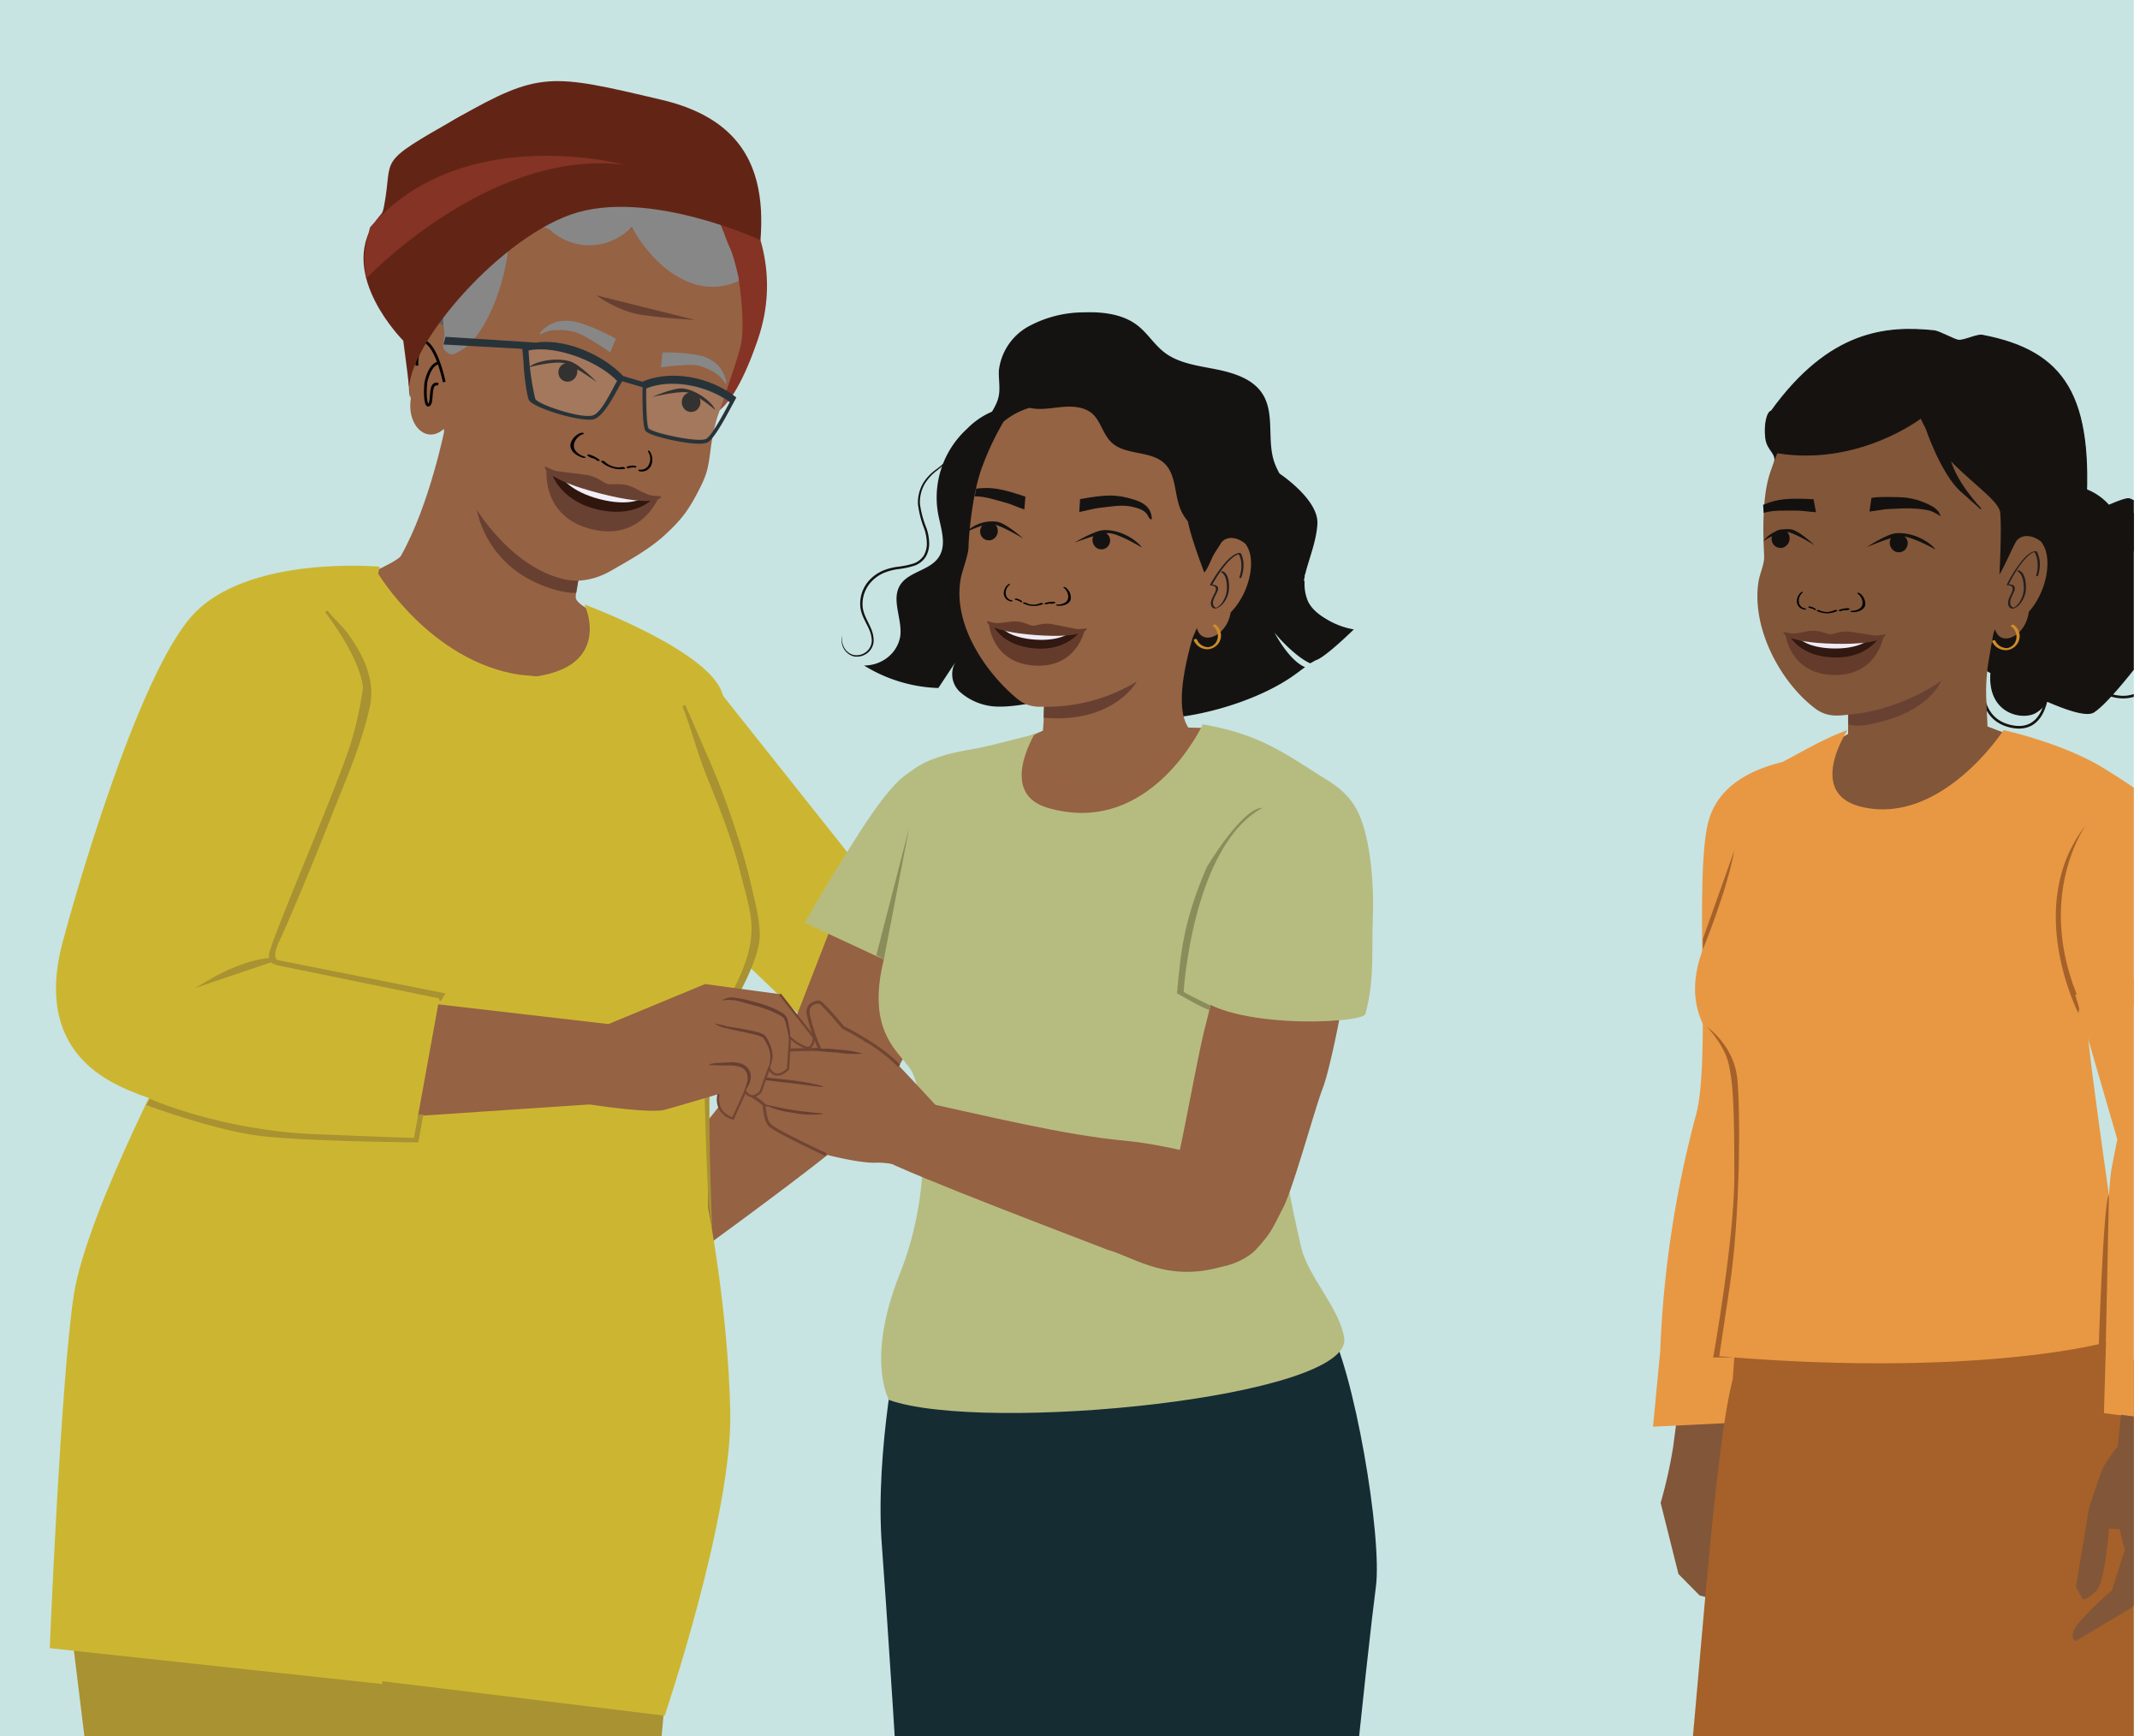 <svg xmlns="http://www.w3.org/2000/svg" xmlns:xlink="http://www.w3.org/1999/xlink" viewBox="0 0 1221.96 991.43"><defs><style>.cls-1,.cls-19,.cls-28,.cls-40,.cls-41{fill:none;}.cls-2{clip-path:url(#clip-path);}.cls-3{fill:#c7e4e3;}.cls-4{fill:#ccb631;}.cls-5{fill:#956243;}.cls-6{fill:#162c33;}.cls-7{fill:#b6bc80;}.cls-8{fill:#8a8c5a;}.cls-9{fill:#684032;}.cls-10{fill:#5e5f5f;}.cls-11{fill:#853324;}.cls-12{fill:#ec9a6f;}.cls-13,.cls-15{fill:#a99231;}.cls-14{fill:#465b65;}.cls-15{stroke:#a99231;stroke-width:1.67px;}.cls-15,.cls-19,.cls-28,.cls-29,.cls-40,.cls-41{stroke-miterlimit:10;}.cls-16{fill:#010101;}.cls-17{fill:#13110f;}.cls-18{fill:#878787;}.cls-19{stroke:#010101;stroke-width:1.57px;}.cls-20{fill:#273339;}.cls-21{fill:#fff;opacity:0.14;}.cls-22{fill:#622515;}.cls-23{fill:#684133;}.cls-24{fill:#31160e;}.cls-25{fill:#f1eef7;}.cls-26{fill:#825639;}.cls-27{fill:#e89843;}.cls-28,.cls-29{stroke:#161311;}.cls-28{stroke-width:1.5px;}.cls-29{fill:#151210;stroke-width:0.62px;}.cls-30{fill:#a56129;}.cls-31{fill:#231f20;}.cls-32{fill:#ce8d2a;}.cls-33{fill:#653c2b;}.cls-34{fill:#311811;}.cls-35{fill:#f0ecf6;}.cls-36{fill:#151312;}.cls-37{fill:#946343;}.cls-38{fill:#221f20;}.cls-39{fill:#cc8d2a;}.cls-40,.cls-41{stroke:#714533;}.cls-40{stroke-width:1.7px;}.cls-41{stroke-width:1.27px;}</style><clipPath id="clip-path"><rect class="cls-1" width="1218.42" height="991.43"/></clipPath></defs><g id="Layer_5" data-name="Layer 5"><g class="cls-2"><rect class="cls-3" x="-351.5" y="-33.74" width="2046.39" height="1406.09"/><path class="cls-4" d="M405.22,387.67,514.43,525.12c16.77,17.86,42.59,52.7,24.25,69h0c-16.6,14.73-49.47,15.94-65.91,1L330.6,458.61Z"/><path class="cls-5" d="M646.32,1052.38l-14.5,160.69s13.55,42.69,11.73,105.23c-2.15,74.43,2.24,125,2.24,125l-43.58,12.3s-15.5-72.71-39.29-149.19-31.44-167.85-27-215.23,8.63-88.61,8.63-88.61L674.14,907Z"/><path class="cls-5" d="M748,1056.41l-14.5,160.69s12.35,43,10.54,105.51c-2.16,74.43-1.78,116.47-1.78,116.47l-41.75,7.48s-12.12-59.67-35.91-136.16-31.44-167.84-27-215.22,8.64-88.61,8.64-88.61l116.93-94.78Z"/><path class="cls-6" d="M514,760.67s-14.65,67.25-10.43,122,28.59,425.81,20.75,442.67l-8.07,23.73s35.28,6.31,54.66,6.31,37-11.72,37-11.72,18.69-7.32,27.64,0,10.92,17.58,37,11.72,34.46-19,55.92-16.11,57.16,17.85,57.16,17.85-24.81-105.72-25.61-161.37,21.78-261.19,25.61-289.52-12.46-124.85-27.75-150.56h0l-243.91,5"/><path class="cls-5" d="M545.21,550.32l-34.06-19.66-30-18.3-32.39,83.39-11.58,9.41a182,182,0,0,0-27.36,27.57l-71.12,88.89,18,23.49s119.75-85.36,135.75-102.69C501,633.23,525.9,585.35,545.21,550.32Z"/><path class="cls-5" d="M615.72,393.5l-.41,20.41-8.62.62s-11.1,2-18.77,6.3-30.75,56-9.21,68.33S707.57,427,707.57,427l-19.69-11.35-11.9-.27-15.89-18.83Z"/><path class="cls-7" d="M504.66,547.9c-10.19,41.46,8.64,52.36,15.54,63.09s14,65.48-6.32,116.15c-19.7,49.21-6.24,72.25-6.24,72.25,54.81,19.35,264.6-1.41,259.92-35.29-2.27-16.47-20.61-35.17-24.48-51.55-13.62-57.79-12.51-79.24-12.83-88.13s-.41-52.12-.41-52.12l.63-.65,30.14-7.84c.85-37.83,29.85-97.86-4.14-119.22-22.73-14.29-36.8-25.32-69.67-31,0,0-29.77,64.9-88.57,47.68-27.92-8.17-8.18-40.92-6.82-43.3-1.4,1.84-4.61,2.28-6.61,2.81-6.71,1.77-13.19,3.32-20,5-9.88,2.44-18.35,3-28,6.23-8.82,2.93-11.51,4.62-19.18,10.07-11.69,8.3-26.48,32.66-34,44.55s-17.22,27.86-24,40.33"/><path class="cls-5" d="M376.05,555.91c-13.31-19.07-43.64-55.81-43.64-55.81l27.11-24.28L417,535C407.54,547,386.12,544.38,376.05,555.91Z"/><polygon class="cls-8" points="504.66 547.9 519.14 472.65 500.39 545.41 504.66 547.9"/><path class="cls-8" d="M724.81,445.86S687,482,718.48,573.19l-4.66,1.86S679.11,487.14,724.81,445.86Z"/><polygon class="cls-8" points="712.54 575.42 732.99 572.54 732.4 570.73 712.02 573.24 712.54 575.42"/><path class="cls-5" d="M298.83,494.52a3.68,3.68,0,0,1-1.56-.94c-1.59-1.6-5.36-5.64-5.13-7.51a6.91,6.91,0,0,1,.75-2.17,3.51,3.51,0,0,0-.61-4l-1.3-1.4a3.45,3.45,0,0,1-.94-2,15,15,0,0,1,.16-4.54c.6-2.52,5.09-3.67,5.09-3.67l-1.1-1.25a6.69,6.69,0,0,1-1.3-6.53l.39-1.05a10.94,10.94,0,0,1,2.06-2.62,3.63,3.63,0,0,0,.55-4.64c-.81-1.24-1.48-2.67-1.23-3.74a11,11,0,0,1,9.15-7.38,3.75,3.75,0,0,1,.82,0,167.77,167.77,0,0,1,21.94,3.48c.5.12,9,0,9.47-.07,2.69,3.1-1.89,5.43,2.06,7,3.64,1.4,7.46,2.27,11.17,3.46a3.6,3.6,0,0,1,2.38,2.63v0a3.85,3.85,0,0,0,.39,1L364,479.25a3.64,3.64,0,0,1-.14,3.91c-8,11.41-10.22,23.41-24.64,24.07a3.74,3.74,0,0,1-1.51-.27"/><path class="cls-5" d="M329.12,448.42c.67-.53,5.14-3.34,5.46-4.2a4.79,4.79,0,0,0,.21-.74,71,71,0,0,1,6.89-20.17c3.94-6.66,8.66-6.93,11.49-6.34a2.2,2.2,0,0,1,1.7,2.63,1.58,1.58,0,0,1-.11.37,118.79,118.79,0,0,0-5,14.07c-.5,2.46.62,15.38,1.37,23.3C344.57,454.34,333.42,454.17,329.12,448.42Z"/><path class="cls-9" d="M323.05,481.05a41.24,41.24,0,0,1,6.38-3.76,37.45,37.45,0,0,1,7.24-1.74A16.36,16.36,0,0,0,323.05,481.05Z"/><path class="cls-9" d="M352.23,494.11a31.85,31.85,0,0,1-4.49,7.61,30.84,30.84,0,0,1-7.58,5C347.2,505.57,351.68,500.91,352.23,494.11Z"/><path class="cls-5" d="M314.85,446.32l-24.73,38.56-.43,3.34s3.73,4,5.9,3.58,15.59-1.75,15.59-1.75l19.34-34.75s.1-1.05-3.88-3.69S314.85,446.32,314.85,446.32Z"/><path class="cls-9" d="M298.56,454.6a2.49,2.49,0,0,0,.63.32l1.87.76,6.82,2.7,10.2,3.92a54.58,54.58,0,0,0,6.1,2.17,7.51,7.51,0,0,0,6.86-1.06,5.41,5.41,0,0,0,1.74-3.23,7.73,7.73,0,0,0-.42-3.5,10,10,0,0,0-4.29-4.91,36.83,36.83,0,0,0-5.28-2.58l-4.64-2-6.77-2.87-1.87-.77c-.41-.14-.64-.24-.66-.2l.6.35,1.82.85,6.67,3.07,4.61,2a39.31,39.31,0,0,1,5.15,2.58,9.42,9.42,0,0,1,4,4.62,5.48,5.48,0,0,1-1.12,6,5.6,5.6,0,0,1-3,1.21,9.25,9.25,0,0,1-3.27-.28c-2.1-.56-4.11-1.45-6-2.12L308.09,458l-6.9-2.51-1.9-.65Z"/><path class="cls-9" d="M296.46,468a4.92,4.92,0,0,0,1.43.62l4,1.45c3.41,1.14,8.17,2.6,13.48,3.93a35.76,35.76,0,0,0,3.95.89,7.72,7.72,0,0,0,3.81-.38,5.9,5.9,0,0,0,3.58-5.17,5.55,5.55,0,0,0-1.5-4,6,6,0,0,0-.89-.78c-.24-.13-.36-.2-.38-.16a13.88,13.88,0,0,1,1.08,1.09,5.88,5.88,0,0,1,1.13,3.86,5.43,5.43,0,0,1-3.34,4.6,7.1,7.1,0,0,1-3.54.3c-1.25-.17-2.53-.53-3.87-.85-5.29-1.37-10.05-2.72-13.47-3.77l-4.08-1.22A7.56,7.56,0,0,0,296.46,468Z"/><path class="cls-9" d="M296.57,480.36a7.65,7.65,0,0,0,1.41.35l3.87.72,12.81,2.08a27.6,27.6,0,0,0,3.73.49,6.68,6.68,0,0,0,3.48-.72,4,4,0,0,0,2-2.6,4.35,4.35,0,0,0-.42-2.79,5.93,5.93,0,0,0-2.92-2.67,4.41,4.41,0,0,0-1.41-.46s.47.23,1.27.67A6,6,0,0,1,323,478a3.89,3.89,0,0,1,.28,2.47,3.2,3.2,0,0,1-1.78,2.16,6.19,6.19,0,0,1-3.17.63,31.76,31.76,0,0,1-3.5-.52c-5-.78-9.55-1.47-12.83-1.91l-3.9-.51A5.9,5.9,0,0,0,296.57,480.36Z"/><path class="cls-9" d="M297.89,491.5a23.33,23.33,0,0,0,4.26-.1c2.63-.17,6.27-.46,10.26-.79l2.91-.25a12.58,12.58,0,0,0,2.79-.44,3.88,3.88,0,0,0,2.09-1.56,2.55,2.55,0,0,0,.31-2.26,3.71,3.71,0,0,0-2.29-2.22,1.71,1.71,0,0,0-1.15-.13,6.85,6.85,0,0,1,1.05.36,3.79,3.79,0,0,1,2,2.11,2,2,0,0,1-.34,1.84,3.48,3.48,0,0,1-1.84,1.28,11.75,11.75,0,0,1-2.64.37l-2.91.25c-4,.33-7.61.68-10.25,1A27,27,0,0,0,297.89,491.5Z"/><path class="cls-5" d="M298.24,494.34s3.06,1.93,11,6.12,29.45,6,29.45,6l-36-12.1Z"/><path class="cls-5" d="M371.1,664.78a42,42,0,0,0-.68,13.75Z"/><path class="cls-10" d="M240.35,111.08c7.31-7.65,17.57-12,27.16-7.8,2.44-19.57,23-28.28,42.62-26,10,1.65,19.63,7.69,29.57,5.77,6.21-1.19,11.35-5.15,17-8.27,23.43-12.54,53.9,10.53,69,32.43s7.46,42.72-5.33,66c-5.94,10.83-6.17,17.16-9.28,29.21-2.92,11.36-13.07,31.78-14.89,43.23s14.32,26.08,2.61,25.28L275,237.54c-19.26.93-30.38-6.5-37.53-24.41C232.88,201,235,200.8,236.1,187.9c1-16.92-14.15-32-10.68-48.57C227.27,128.85,233.5,119.21,240.35,111.08Z"/><path class="cls-11" d="M224.81,108.07s46.75-15.16,102-.64,77.61,53,83.78,79.13-8.12,50.55-8.12,50.55S416,243,432.76,193.81c24.49-71.68-44.26-127.24-62.47-129.68S262,29.2,224.81,108.07Z"/><path class="cls-5" d="M254.13,244s-8.64,44.11-25.18,73.34c-2.3,4.08-32.32,16.46-32.32,16.46l38.5,19.66c22,8.67,73.07,15.29,96.26,10.69l20.14-8.87s-22.45-8.59-22.78-14.1,9.86-45.31,9.86-45.31"/><g id="freepik--character-2--inject-1332"><path class="cls-12" d="M274.74,420.93a66,66,0,0,1-3.43-8,28.64,28.64,0,0,1-1.16-9.25,27.72,27.72,0,0,1,2.7-11,28.86,28.86,0,0,1,4.74-7l.31-.29-.18-.48c-1.7-5.65-3-11-4-14.55a22,22,0,0,0-2-5.67,3.46,3.46,0,0,0,.22,1.57l1,4.21c.84,3.7,1.79,8.75,3.57,14.93l.17-.76a28.77,28.77,0,0,0-7.84,19.07,28.39,28.39,0,0,0,1.57,9.58,26,26,0,0,0,2.74,5.84A8.22,8.22,0,0,0,274.74,420.93Z"/><path class="cls-12" d="M225,402a44,44,0,0,0-4.24-5.2,24.2,24.2,0,0,1-6.46-14c-.11-3,.53-6,.35-8.88a9.38,9.38,0,0,0-2.91-6.91,5.81,5.81,0,0,0-4.86-1.37c-1.23.29-1.67.88-1.64.93a6.91,6.91,0,0,1,1.72-.39,5.67,5.67,0,0,1,4.14,1.57A8.88,8.88,0,0,1,213.3,374c.11,2.63-.57,5.6-.47,8.86a19.09,19.09,0,0,0,2.7,8.59,34.1,34.1,0,0,0,4.5,5.85A26.72,26.72,0,0,0,225,402Z"/><path class="cls-12" d="M242,392.15a69.48,69.48,0,0,0-6.32-6.29,42.13,42.13,0,0,1-11.55-17.46,23.13,23.13,0,0,1-.94-5.84,38.86,38.86,0,0,1,.4-5.6,12.06,12.06,0,0,0-1.92-9.61,5.36,5.36,0,0,0-3.59-1.9,5.21,5.21,0,0,0-2.91.49c-1.5.84-1.66,1.93-1.61,1.9a3.75,3.75,0,0,1,1.82-1.37,4.76,4.76,0,0,1,5.4,1.48,11.42,11.42,0,0,1,1.41,8.83,39.88,39.88,0,0,0-.48,5.78,23.22,23.22,0,0,0,1,6.25,39.62,39.62,0,0,0,12.17,17.75c2.08,1.85,3.81,3.26,5,4.21A7.49,7.49,0,0,0,242,392.15Z"/><path class="cls-12" d="M222.34,333.4a17.63,17.63,0,0,1,4,6.63,37.92,37.92,0,0,1,1.48,8.32,46.34,46.34,0,0,0,1.93,10.7,38.69,38.69,0,0,0,10.7,16.43,33.5,33.5,0,0,0,4.79,3.6,6.89,6.89,0,0,0,2,.95c0-.23-2.57-1.8-6.05-5.31a41.11,41.11,0,0,1-10-16.17,48.69,48.69,0,0,1-1.77-10.31,35,35,0,0,0-1.84-8.71A10.2,10.2,0,0,0,222.34,333.4Z"/></g><g id="freepik--character-1--inject-1332"><path class="cls-13" d="M339.38,1408.86,384.25,921,366.42,774.89H69.58L38.88,915.45l61.32,499.78s95.22,6.23,130.48,6.23S339.38,1408.86,339.38,1408.86Z"/><path class="cls-5" d="M333.57,346.53,221.41,328.6l-18.07,39.79s25.29,31.15,28.12,32.84,70.32,26.42,70.32,26.42S384.32,408.9,383.22,409,333.57,346.53,333.57,346.53Z"/><path class="cls-14" d="M219.49,374.56S256.28,408,290,407.87a128.65,128.65,0,0,0,61.11-17.66L379.73,532.1,290,784.81l-104-8.62,19.67-253.66Z"/><path class="cls-4" d="M417,806.21c-1.29-59.05-12.66-116.57-12.66-116.57l-.77-94.29,21.26-40.09c8.09-25.74,10.51-44.91,5-56.26L380.42,372.47,333.86,345.2c1.78,4.18,13.47,34.82-27.45,41,0,0-9.79-.93-9.82-.93-51-7.83-81-58.25-81-58.25l-12.91,3.92L104.92,587.44s-55.35,103.64-62.78,152S28.4,941.1,28.4,941.1l189.67,20.46.3-1.59,161.16,19.68S418.27,865.27,417,806.21Z"/></g><path class="cls-4" d="M333.86,345.2s71.54,26.45,78.66,51c10.82,37.3,24.88,89.15,24.88,89.15l-44.93,22.91Z"/><path class="cls-15" d="M433,533.77c-.11-9-2.53-18-4.52-26.69q-3.31-14.49-7.87-28.65a434.87,434.87,0,0,0-18.23-48.3c-3.93-9.05-7.85-18.22-11.89-27.23,6.38,17,7.87,25.33,14.68,42.18,7,17.26,13.6,34.07,18.17,52.14,5.39,21.29,9.29,30.76,4.35,48.41s-19.06,38.28-19.06,38.28l1.74,1.49S433.17,551.31,433,533.77Z"/><path class="cls-9" d="M330.46,330.06s-9.14-3-15.32-5.81-17.3-4.13-43.09-34.57c0,0,3.83,33.11,40.8,45.78,0,0,9.51,3.58,16.21,3Z"/><path class="cls-5" d="M393.68,142.12l.36.39a4.41,4.41,0,0,1-.27-.74ZM409,149.25c.18.27.39.55.61.83l.07-.29S409,148.9,409,149.25ZM268.62,285.43c11.35,19,30.88,40.83,54.84,45.57,8.59,1.7,17.86-.77,25-4.87,10.91-6.24,22.34-12.51,31.3-20.77,8.6-7.93,12.79-13.13,18.22-23.44,5.62-10.67,6.3-13.67,7.78-25.32a114.63,114.63,0,0,1,3.65-17.75c1.77-5.52,9.59-27.07,13.18-39.95s-.83-39.9-.83-39.9c.11-3.7-5.18-3-6.4-6.3l-1.53-.38a1.56,1.56,0,0,1,.42,1.6,12.43,12.43,0,0,1-4.73-3.84v.06c-2.56.48-4.59-1.14-6.07-3.36-.09.35.12,1.14.51,1.24a7.92,7.92,0,0,1-5.6-3.62c-.09.35.12,1.15,0,1.5a14.41,14.41,0,0,1-4.39-3.39c.24.55,9.19,1.34,9.13,1.58-2.37-.21.06,1.2-1.42-1l-1.57-1.77c-2-.12-2.21,1.05-3.4-.73.3.44-.09-4.13-.18-3.78-2.29-.56-1.63-.56-3.28-2.09-.09.35-6.82.74-6.9,1.09-1.91-.47-1.84,1.41-3-.38.3.45,1.75-1.13,2-.68-2.38-.21-3.6,1-5.08-1.18.3.44-6.61-5.72-6.61-5.72-2.38-.22-2.17.6-3.73-1.27.59.89-10.43-3.27-10.22-2.48-1.91-.47,1.92,7.91.65,6.48-.08.35-4.13-2.14-4.13-2.14-2-.12.43,2.34-.75.56-.09.35,0,1.5.42,1.59-2.56.49-5.06-.87-7-2.84.59.89.8,1.68,1.09,2.13-1.91-.47-3.52-.5-5.09-2.38-.09.35.42,1.6.8,1.69a7.8,7.8,0,0,1-5.94-2.21c-.09.35.5,1.24.79,1.68a5.53,5.53,0,0,1-4.4-1.83l.79,1.69c-1.52-.38-2.84,0-5-1.23-.08.35.6.89.51,1.24a14.58,14.58,0,0,1-3.74-1.3c-.08.35.89,1.34.51,1.24-1.53-.37-2.85,0-4.59-1.13.3.44.51,1.24.8,1.69-1.53-.38-3.14-.41-4.5-1.49a2.64,2.64,0,0,0,.42,1.6c-1.53-.38-2.85,0-4.59-1.14-.08.35.51,1.24.8,1.69-1.53-.38-3.14-.41-4.59-1.14-.08.35.6.89.89,1.34-1.53-.38-3.14-.41-4.88-1.58-.18.7.12,1.15,0,1.5-1.14-.29-1.82-.83-3-1.11l-2.08.23C297,134.59,278.3,124,278.3,124c-14.19,6.55-10.29,58.94-11.56,65.7s-5.51,7.68-5.51,7.68c-1.3-2.93-5.43,3.76-5.88.67-.54-2.74,1-5.71.46-8.45-2.05-6.46-10.13-6.6-15.2-4.13l-1,1c-7.81,6.49-7.49,32.72-5,41.11-2.39,15.23,8.82,26.28,18.84,17.32l.65,6.32"/><path class="cls-16" d="M355.12,266.66c-3.18.77-7.39-.63-9.8-3.08-.53-.55-2.72-.69-2,.07,3.18,3.24,9.3,5,13.4,4,.41-.1.41-.39,0-.65a2.51,2.51,0,0,0-1.62-.32"/><path class="cls-16" d="M342.32,262.55a18.2,18.2,0,0,0-5.76-3,1.43,1.43,0,0,0-1,.06c-.21.11-.3.32-.1.51a6.92,6.92,0,0,0,3.17,1.6,1.32,1.32,0,0,0,1.14-.15c.26-.24,0-.51-.32-.57a5.48,5.48,0,0,1-2.56-1.3l-1.13.57a16.34,16.34,0,0,1,5.15,2.73,1.33,1.33,0,0,0,1.15.16c.26-.08.58-.33.28-.57"/><path class="cls-16" d="M333.84,260.73c-2.47-.68-5.12-2.47-5.88-4.63-1.14-3.26,1.67-7.27,5.21-8.3.38-.11.26-.4-.06-.56a2.08,2.08,0,0,0-1.39-.06c-3.08.9-5.73,4.11-6,6.84-.22,2.55,1.72,4.85,4.51,6.3a14.33,14.33,0,0,0,2.66,1.06c.37.1,1.08.15,1.33-.09s-.05-.47-.4-.56"/><path class="cls-16" d="M360,266.53a.33.33,0,0,1,.43-.39,3,3,0,0,0,2.08-.15c.15.32.3.64.46,1a8.92,8.92,0,0,0-4.23.42.72.72,0,0,1-.76-.32c-.13-.17-.22-.52.05-.63"/><path class="cls-16" d="M358,266.42a10,10,0,0,1,4.73-.44.82.82,0,0,1,.59.46.35.35,0,0,1-.14.5"/><path class="cls-16" d="M365,268.14a5.21,5.21,0,0,0,5-1.93,7.45,7.45,0,0,0,0-8.4.3.3,0,0,1,.24-.49,1,1,0,0,1,.8.49,8.29,8.29,0,0,1,1,7.37,5.86,5.86,0,0,1-4.92,4,6,6,0,0,1-1.89-.07c-.24-.05-.65-.27-.7-.59s.21-.4.44-.35"/><path class="cls-17" d="M393.24,224.25c2.4-.57,4.91,1,6,2.57a6.16,6.16,0,0,1,.72,2.9,5.72,5.72,0,0,1-2.55,4.71,5.3,5.3,0,0,1-6.15-.43,5.86,5.86,0,0,1-1.16-7.29,5.23,5.23,0,0,1,3.14-2.46"/><path class="cls-17" d="M372.55,226.64s12.34-5.57,17.75-4.79c7.89,1.13,16.33,7.75,18.12,12.25,0,0-11-9.49-16.58-10.13C386.5,223.36,372.55,226.64,372.55,226.64Z"/><path class="cls-17" d="M328.73,209.14c-1.85-1.62-5.34-2.16-7-1.27a5.4,5.4,0,0,0-2.23,2.11,5.69,5.69,0,0,0,.06,5.35,5.29,5.29,0,0,0,5.64,2.49,5.84,5.84,0,0,0,4.42-5.91c0-.45.6-1.14-.89-2.46"/><path class="cls-17" d="M340.73,218.13s-9.83-10.3-15.53-11.88c-8.31-2.32-19.51.12-23.21,3.45,0,0,15-4,20.77-2.18C328.32,209.23,340.73,218.13,340.73,218.13Z"/><path class="cls-18" d="M378.27,201.27l-.48,4.81c-.12,1.23-.24,2.45-.35,3.67,4.2-.61,7.77-.92,10.46-1.09,5.68-.36,8.59-.52,11.78.36a30.68,30.68,0,0,1,7.18,3.1,20,20,0,0,1,3.7,2.47c2.55,2.27,3.44,4.63,3.91,4.48s0-2.17-.09-2.38a18.81,18.81,0,0,0-5-8.73,22.25,22.25,0,0,0-7.19-4.24c-3.12-1.15-11.95-2.65-23.9-2.45"/><path class="cls-18" d="M351.71,193.34c-.62,1.49-1.23,3-1.85,4.48l-1.42,3.39c-3.75-2.65-7-4.72-9.55-6.22-5.3-3.18-8-4.78-11.52-5.62a35.52,35.52,0,0,0-8.41-.88,21.89,21.89,0,0,0-4.74.31c-3.54.71-5.53,2.34-5.91,2s1.08-1.89,1.23-2.05a19.14,19.14,0,0,1,9-5.15,25,25,0,0,1,8.95-.1c3.56.56,12.78,3.68,24.2,9.87"/><path class="cls-19" d="M253.68,218.13c-4.91-21.74-11-23-11-23s-5,3.93-4.62,13.66"/><path class="cls-19" d="M250.2,219.39c-5.35-1.53-3,9.43-5,11.56s-2.78-4.62-2.06-12.43c0,0,1.88-10.39,7.39-11.36"/><path class="cls-9" d="M340.47,168.62s12.14,9.06,25.73,11.13,30.62,2.9,30.62,2.9"/><path class="cls-13" d="M421.69,563.81s-14.87,21.93-18.15,31.54,1.11,92.38,1.11,92.38l2.12,15.76s-3.82-86.58,0-105S421.69,563.81,421.69,563.81Z"/><path class="cls-18" d="M417.05,142.07c-.13-.27.05.12,0,0-2.59-5.3-3.89-10.7-6.7-15.88s-5.51-9.71-8.55-14.62c-.17-.29-4.59-1.14-4.77-1.43l-.2-.3c-.09-.16-.19-.31-.29-.46l-.69-1.06C376.32,95.66,351.12,90.16,327,93.42a85.53,85.53,0,0,0-73.32,96.2c.53,4-2.51,8.25.88,11s4,1.78,7.95-.1a28.33,28.33,0,0,0,9.58-8.7C284.83,175,292,146.11,291,125.05c1.84,4.25,19.66,3.09,23.06,6.23a33.12,33.12,0,0,0,46.8-1.89,51.08,51.08,0,0,0,4.14,7.22c14.41,21,35.66,33.5,56.73,23.84C422.51,160.09,418.65,145.43,417.05,142.07Z"/><path class="cls-20" d="M298.24,199.18l.71,7.69c.09,5.85,1.71,17.79,2.91,21.22,1.69,4.81,30.73,13.27,37.29,11.25s13.72-18.09,16.17-21.63l11.61,3.4c-.13,5.29-.18,22.11,1.55,24.78s15.31,5.44,16.84,5.75c1.28.24,3.06.59,5,.88,5.19.82,11.58,1.4,13.92-.05,3.48-2.13,9.08-12.1,14.1-21.59l.81-1.49c.18-.36.36-.6.39-.71h0l.9-1.71c-15-12-37.59-15.87-53.41-9.1l.07.2L355.8,214.7c-10.94-11.63-32.26-21.54-49.74-19.06h0l-51.7-3.31-1.18,4.37Zm72,45.4c-1.08-1.66-1.38-13.53-1.33-22.69,13.69-5.65,34-2.15,47.66,7.74l-.06.22c-2.7,5.09-9.86,18.63-13.29,20.73-4.05,2.48-31-3.31-33-6Zm-64.61-16.87a153.92,153.92,0,0,1-3.8-27.6c15.77-3.16,39.76,6.26,50.52,17.38-3.67,6.56-9.1,18.26-13.81,19.69-6.77,2.09-31.86-6.44-32.91-9.47Z"/><path class="cls-21" d="M370.58,244.42c-1.08-1.66-1.38-13.53-1.33-22.69,13.69-5.65,34-2.15,47.66,7.74l-.06.22c-2.7,5.09-9.87,18.63-13.29,20.73-4.05,2.48-31-3.31-33-5.95Z"/><path class="cls-21" d="M305.63,227.71a153.92,153.92,0,0,1-3.8-27.6c15.77-3.16,39.76,6.26,50.52,17.38-3.67,6.56-9.1,18.26-13.81,19.69-6.77,2.09-31.86-6.44-32.91-9.47Z"/><path class="cls-22" d="M230.27,194.54s-37.48-37.42-16.12-67.83c4.1-5.84,4.11-3.71,5.16-9.15C224.81,89,213.7,94.27,261,67.38S314.44,42.05,377.81,57c32.68,7.7,48.6,24.39,54.31,46.78,2.57,10.07,3.08,21.28,2.12,33.35,0,0-64.52-30-108.2-14.65s-97.12,79.28-92.13,103.29C235.32,232.51,230.27,194.54,230.27,194.54Z"/><path class="cls-11" d="M209.14,159s70.58-74.47,147.44-64.91c0,0-92.84-25.06-145.31,35.77l-1.88,7.83a43.63,43.63,0,0,0-.95,14.89Z"/><path class="cls-23" d="M343.49,278.32c-12.11-3.11-31.35-9.66-31.35-9.66s-2.83,26.18,25.25,33.4S375.61,285,375.61,285,355.6,281.44,343.49,278.32Z"/><path class="cls-24" d="M343.61,278.35c-5.76-1.48-28.7-8.47-28.7-8.47s4.23,15.37,25,20.72c22.58,5.81,32.61-5.69,32.61-5.69Z"/><path class="cls-25" d="M343.63,279.33c-5.76-1.49-23-7-23-7s4.6,8.27,21.88,12.71,24.41-.6,24.41-.6Z"/><path class="cls-23" d="M377.37,283.45c-.58-.32-4.23,0-7-1-4.66-1.66-7.3-3.75-10.68-4.91-5.77-2-10.14-.51-12.71-1.17s-5.67-4.07-11.69-5.11c-3.53-.61-12.41-1.49-17.29-2.28-2.93-.48-6-2.51-6.63-2.51-.91,0-1,7,31.27,15.28S378.16,283.89,377.37,283.45Z"/><path class="cls-5" d="M168.89,564.06c-2.17,9.21-9.22,26-11.23,35.25-4.33,19.93,42.27,20.45,39.16,40.67l150.83-10.09,1.07-45Z"/><path class="cls-15" d="M157.53,548.85a2.86,2.86,0,0,1,.42,2.26l93.48,19.46,1.62-2.76Z"/><path class="cls-4" d="M216.8,323.58s-75.76-7-107.18,28.06S42,514.15,35.63,538.46c-9.89,37.72.13,65.92,32.27,81.53,60.23,29.26,169.52,24.17,169.52,24.17l13.43-74.06-92.9-19,8.19-89.06,44.6-111.16Z"/><path class="cls-15" d="M160.25,533.89q14.73-33.74,28.16-68c8.12-20.62,17.28-41,22-62.79,3.23-14.85-4.1-29.61-12.81-41.29-3.4-4.56-7.9-8.27-11.29-12.73,21.6,28.46,21.77,43.62,21.77,43.62a195.87,195.87,0,0,1-6.91,31.66c-7.06,23.59-47.19,116-46.77,121.15s3.8,4.46,3.8,4.46l.22-.9S152.56,548.59,160.25,533.89Z"/><path class="cls-15" d="M85.89,628.5s40.54,17.7,92.74,19.88,58.46,2.21,58.46,2.21l2.42-13.36,1.24-.06-2.6,14.29s-65.66-.45-91.26-3.92-62.21-17-62.21-17Z"/><path class="cls-15" d="M157.53,547.69s-14.5-1.2-38.85,13.11l38.85-13.11"/><path class="cls-26" d="M994.68,800l-34.47-12.76S958.88,800,955.41,826a265.48,265.48,0,0,1-7.17,32.12l10.18,40.64L970.5,911l13.39,3.42,16.26,1.08c.85-10.18-16.9-16.53-16.9-16.53l-1-23,5.36-4.2A108.4,108.4,0,0,0,990.81,896c3,10,10.12,7.53,10.12,7.53s.17-26.9.29-44.2-10-35.79-10.06-37.11Z"/><path class="cls-27" d="M1030,601.92c-14,48.68-42.31,210.57-42.31,210.57l-43.81,2.16L948,771.52a610.21,610.21,0,0,1,20.34-134.59c8.81-31.19-.9-131.2,6.7-165.9s52.48-37,56.74-38.9C1031.79,432.13,1044,553.24,1030,601.92Z"/><path class="cls-28" d="M1133.14,382.07S1126,409.59,1148,414.69s21.41-24.05,21.41-24.05"/><path class="cls-28" d="M1188.14,386s16.3,17.32,32,10.45-.39-31.6-.39-31.6"/><path class="cls-29" d="M1204.16,288.56c-9.73-10.73-22.94-13.1-36.57-9.76-1.54,3.32-2.45,9.73-4,13.06,1,.22,2.05.49,3.05.76-1.65,3.65-1.71,11.93-3.31,15.6.73.67,2.59,2.89,4.73,5.54l-1.5,3.38a16.59,16.59,0,0,0-3.91-4.66c-1.87,4.18-1,13.22-3,17.3-4.48,8.85-10.93,19.2-15,28.23-.93,2.73-4.23-6.34-5.24-4.46l-3.8,7.54-3.83,9.18-3.45-.42L1125,377.4s4.78,2.84,11.88,6.77c-1.89,23.23,17.81,26.88,25.21,22.81a17.31,17.31,0,0,0,6.71-6.69c12.06,5.29,22.89,8.74,26.74,6.25,7.73-5,22.75-24.22,29.74-33.45a72.31,72.31,0,0,0,6.94-6.7l.15-.14v0a33.63,33.63,0,0,0,5.52-8.09c3.23-7.11-2.11-18.22-7.65-26.88,5.94-12.71,6.51-20.41,5.37-26.58-1.6-8.63-16.53-19.26-19.87-19.88C1214.13,284.49,1209,286.46,1204.16,288.56Z"/><path class="cls-26" d="M1096.47,1061.65l-14,155.55s13.12,41.33,11.36,101.87c-2.08,72,2.17,121,2.17,121L1053.77,1452s-15-70.38-38-144.43S985.3,1145,989.59,1099.18,998,1013.4,998,1013.4l125.45-92.52Z"/><path class="cls-26" d="M1194.93,1065.55l-14,155.55s11.95,41.6,10.19,102.14c-2.09,72-1.72,112.74-1.72,112.74l-40.41,7.24s-11.73-57.75-34.76-131.8-30.44-162.48-26.15-208.34,8.36-85.78,8.36-85.78l113.2-91.74Z"/><path class="cls-30" d="M991.88,753.18l-2.46,34.32c-10.17,38.79-18.28,162.48-26.18,239.86L943.47,1171.1s41.31,17,71.89,17c14.2,0,31.82-2.59,46.63-5.38a196.13,196.13,0,0,1,65.92-1.23l11.24,1.64a132.47,132.47,0,0,0,66-7.15l34.66-17.69s-32.1-124-4.51-227.81c19.77-74.38-14.13-159-36.79-190.73Z"/><path class="cls-26" d="M1138.85,358.11l-3.17,18.34a107.73,107.73,0,0,0-1.47,23.31l.68,15.07,26.43,10s-106,81.54-126.2,71.06-8.48-58.92-1.82-63.43,23.19-14.09,23.19-14.09l10,2.47L1062.23,400Z"/><path class="cls-27" d="M1259.93,578.86c-3.35-31.82-15.33-91.07-17.23-95.51-11-25.89-17.31-29.53-40.76-44.27s-57.88-22.19-57.88-22.19-34.93,54-80.33,44c-29.06-6.4-14.12-35.52-8.78-44-12.09,4.27-23.32,10.82-34.58,16.86q-7.32,3.93-14.5,8c-2.27,5.92-4.55,11.84-6.73,17.79-2.91,7.95-5.78,15.82-9.12,23.59-3.43,8-6.94,16-9.65,24.28a74.76,74.76,0,0,0-3.31,13.48l4.37-.61c-.23.16-1.14,1.45-4.56,10.05a2.51,2.51,0,0,1-.34.87c-1.13,2.83-2.49,6.39-4.17,10.88-14.44,38.66,10.25,55.71,16.59,66s5.79,33.08,2.61,82.35c-3.56,55.17-9.8,84-9.8,84,153.89,13,236.66-9.39,234.22-13.37s-6.35-39.17-8.41-54.76c-4-29.87-17.56-120.54-16.38-131.5a7,7,0,0,0,0-1.74c9.17.14,18.34.48,27.49.9C1235.86,574.77,1242.78,578.52,1259.93,578.86ZM1188.26,573l2.28,0C1189.42,574.39,1187.47,578.84,1188.26,573Z"/><path class="cls-30" d="M1191.19,470.92s-30.15,41.31-3.27,101.8l-1.14,5.84S1155,516.77,1191.19,470.92Z"/><path class="cls-26" d="M1054.24,360.61s1.7,60.85.81,66.75l-.17,5.45.57,11.23c23.78,20.67,11.91,9.56,41.46-.42L1125,424s9.85.68,7.93-4c-8-19.28,6.64-64,6.64-64"/><path class="cls-23" d="M1109.13,387.16s-5.42,18.62-38.47,25.72c0,0-9.63,2.79-15.16.7l0-6.66Z"/><path class="cls-29" d="M1006.6,343.85c11.65-8.27,13.92-23.2,12.52-36.51-1.34-12.75,8.34-32.26-7.29-31.67-.3,0,5.63-10.9,1-10,2.84-7-3.73-7.78-4.58-15.8-.81-7.64.79-14.61,3.25-15.17,33.2-46.06,65.8-48.64,93-45.79,2.74.28,11.2,5,13.7,5.39,3.21.44,10.65-3.43,13.65-2.86,47.17,9,63.76,34.66,58.86,102.86-4.14,57.6-62.54,72.5-116.71,70.65-23.15-.79-50.65,0-67.92-20.82Z"/><path class="cls-29" d="M1149.33,390.85c4.68,2.44,9.66,4.93,14.57,7.21a19.49,19.49,0,0,1-6.79.89C1152.8,398.76,1150.52,394.77,1149.33,390.85Zm76-84.65c-.38,1-3.49,4.77-6.75,8.57a155.53,155.53,0,0,0-7-15c-.15-.32-.31-.62-.46-.93,2.12-2.21,5.07-5,7.31-5.72C1222.34,291.81,1227.27,301.06,1225.3,306.2Z"/><path class="cls-26" d="M1040.06,231.74a5.59,5.59,0,0,1-.43.6l.42-.26Zm-16.19,3.14v.28c.27-.2.53-.39.76-.59C1024.63,234.23,1023.87,234.88,1023.87,234.88ZM1137,364.72l2.17-5.48c3,10.61,17.55,4.35,19.27-9.85,10.91-12.2,13.24-31,7.92-38.77l-.64-1.12c-3.9-3.49-11.14-5.42-14.61-.17-1.17,2.31-2.94,4.89-4.11,7.2-1.19,2.65-3,8-4.89,10.27,0,0,8.75-25.23,9.33-31.58s.9-22.07-10.11-31.51c0,0-13-13.86-17.91-20.73l-1.81-.74c-1.09,0-1.83.28-2.93.24,0-.34.39-.66.41-1.33-1.85.61-3.29.22-4.76.17.38-.32,1.12-.63,1.14-1a19.54,19.54,0,0,1-4.39-.15c.38-.33,1.13-1,1.15-1.31-1.85.61-2.92-.1-4.39-.15a2.44,2.44,0,0,0,.78-1.31c-1.48.62-2.93.23-4.39.18.38-.32.76-1,1.14-1.3-1.85.61-2.92-.1-4.38-.15-.36,0,.75-.64.76-1a13.26,13.26,0,0,1-3.66.21c0-.33.76-.64.77-1-2.22.6-3.29-.11-4.75-.16l1.14-1.3a5.21,5.21,0,0,1-4.4.52c.37-.33,1.13-1,1.14-1.31a7.17,7.17,0,0,1-5.86.47c.36,0,1.13-1,1.14-1.3-1.87,1.28-3.32.89-5.15.83.38-.32.77-1,1.52-1.62-2.23,1.26-4.81,1.84-7,.76.37,0,.77-1,.78-1.31-1.51,1.29,1.29-.29-.53-.69,0,0-4.24,1.2-4.23.86-1.49,1,4-5.55,2.22-5.61.39-.66-10.49.26-9.74-.38-1.87,1.27-1.48.59-3.66.19,0,0-7.72,3.75-7.34,3.42-1.88,1.62-2.66.18-4.84-.23.38-.32,1.27,1.45,1.65,1.13-1.51,1.29-1-.37-2.79-.43,0-.33-5.9-2.38-5.88-2.72-1.86.94-1.27,1.11-3.46,1,0-.34-1.5,3.64-1.12,3.32-1.51,1.29-1.4.19-3.22-.21l-1.85,1.19c-1.88,1.61.65,1-1.53.55,0-.23,8.2,1.33,8.55.91a13.4,13.4,0,0,1-4.77,1.91c0-.34.4-1,.41-1.33a7.33,7.33,0,0,1-5.91,1.81c.37,0,.76-.65.77-1-1.89,1.61-4.11,2.54-6.27,1.46v-.05a11.5,11.5,0,0,1-5.19,2.22,1.45,1.45,0,0,1,.78-1.31l-1.46,0c-1.92,2.62,6.54,1.4,5.69,4.72,0,0-6.32,9.64-12.95,29.28-5.45,16.11-3.58,42.29-3.4,47.66.16,4.65-2.52,9.9-3.25,14.71-4,26.07,12.19,56.77,32.05,72,7.92,6.08,15,4.14,23.07,3.33,16.49-1.66,41.52-10.77,56.46-24.83"/><path class="cls-16" d="M1039.05,348.54a9.5,9.5,0,0,0,8.41-.14c.54-.3,2.3.09,1.53.5a13.3,13.3,0,0,1-11.43,0c-.3-.17-.24-.39.15-.49a2,2,0,0,1,1.34.12"/><path class="cls-16" d="M1050.05,348.29a15.09,15.09,0,0,1,5.22-1,1.22,1.22,0,0,1,.79.27c.14.14.16.31,0,.41a5.79,5.79,0,0,1-2.86.51,1.11,1.11,0,0,1-.86-.37c-.15-.24.15-.38.39-.37a4.56,4.56,0,0,0,2.31-.41l.75.69a13.62,13.62,0,0,0-4.67.92,1.12,1.12,0,0,1-.94-.14c-.18-.12-.38-.38-.09-.5"/><path class="cls-16" d="M1057.13,348.82c2.09,0,4.58-.73,5.68-2.2,1.64-2.22.36-6.13-2.19-7.71-.27-.17-.12-.37.17-.42a1.76,1.76,0,0,1,1.11.27,7.32,7.32,0,0,1,3.13,6.78c-.41,2-2.47,3.31-5,3.78a11.28,11.28,0,0,1-2.33.2c-.32,0-.88-.12-1-.37s.14-.34.44-.33"/><path class="cls-16" d="M1035.27,347.34a.27.27,0,0,0-.24-.39,2.52,2.52,0,0,1-1.6-.58l-.58.63a7.32,7.32,0,0,1,3.22,1.27.59.59,0,0,0,.67-.07c.14-.11.3-.35.1-.49"/><path class="cls-16" d="M1036.84,347.71a8.35,8.35,0,0,0-3.61-1.41.7.7,0,0,0-.57.22.27.27,0,0,0,0,.41"/><path class="cls-16" d="M1030.92,347.43a4.32,4.32,0,0,1-3.52-2.61,5.78,5.78,0,0,1,1.91-6.4.24.24,0,0,0-.08-.43.82.82,0,0,0-.74.19,6.51,6.51,0,0,0-2.45,5.4,4.69,4.69,0,0,0,3,4.13,5.61,5.61,0,0,0,1.5.38c.2,0,.58-.06.69-.3s-.07-.35-.27-.36"/><path class="cls-31" d="M1147,333.6c2.6-5,5.47-10.11,9.3-14.32,1.4-1.53,3.24-3.35,5.12-4,.15,0,.17,0,.36-.09-.15,0,.12,0,0,0l-.21-.09a10.18,10.18,0,0,1,1.48,3.47,19.77,19.77,0,0,1-.46,10.32c-.07.25,1.13.1,1.22-.22,1.12-3.89,1.48-8.21,0-12.05-.29-.72-.6-2-1.52-1.91-3.27.31-6.1,3.51-8,5.83a73.07,73.07,0,0,0-8.39,13.28c-.09.17,1.06.1,1.22-.22Z"/><path class="cls-17" d="M1006.75,288.25c8.39-3.44,13.93-3.95,28.8-3.19l.06.34c.36,1.89.16.83.52,2.73.28,1.45.55,2.9.82,4.34-4.87-.32-8.45-1-11.54-.93-5.86.11-12.64-.44-18.32,1.32C1007,291.32,1006.91,289.79,1006.75,288.25Z"/><path class="cls-17" d="M1101.32,291.45a13.73,13.73,0,0,1,1.78.58,32.85,32.85,0,0,1,5.38,3c-.48-.31-1.2-2.41-1.67-3a13.39,13.39,0,0,0-3.44-2.87,40.89,40.89,0,0,0-16-5.1c-2-.23-18.71-.67-18.85.54l0,.34c-.28,1.9-.12.84-.4,2.76l-.63,4.37c4.85-.53,8.4-1.37,11.49-1.44,4.23-.11,8.46-.53,12.69-.29A51.48,51.48,0,0,1,1101.32,291.45Z"/><path class="cls-32" d="M1148.45,357.72a7.2,7.2,0,0,1,1.93,9.56,6.59,6.59,0,0,1-4.15,2.79c-.06,0-.32,0,0,0h-.53a8,8,0,0,1-1.69-.27,7.2,7.2,0,0,1-4.66-3.91c-.33-.7-2.1-.16-1.8.48a8.11,8.11,0,0,0,4.74,4.32,8.92,8.92,0,0,0,3.69.55,8.22,8.22,0,0,0,7.28-8.4,8.13,8.13,0,0,0-3.41-6.06c-.55-.41-2.18.38-1.41,1Z"/><path class="cls-31" d="M1146,334.13c1.22.05,3,.22,3.25,1.74a6.94,6.94,0,0,1-1,3.43c-1,2.16-2.62,5.17-.85,7.36,1.92,2.36,5.25-.74,6.45-2.35a14.81,14.81,0,0,0,3-9.05c-.07-3.25-.56-8-3.88-9.57-.33-.15-1.32.36-1.17.43,2.88,1.39,3.53,5.21,3.75,8.08a14.89,14.89,0,0,1-1.49,8,11,11,0,0,1-3.47,4.36c-1.21.79-2.13-.07-2.54-1.31-.79-2.43,1-5.08,1.9-7.24.36-.91.85-2.15.34-3.09-.63-1.15-2.35-1.25-3.49-1.3-.28,0-1.41.49-.8.52Z"/><path class="cls-17" d="M1019.48,302.93c-2.06-1.16-4.55-.31-6,.86a5.42,5.42,0,0,0-1.68,2.43,5.48,5.48,0,0,0,1.12,5,5.09,5.09,0,0,0,5.8,1.22,5.61,5.61,0,0,0,3-6.43,5,5,0,0,0-2.26-3.1"/><path class="cls-17" d="M1036.05,311.25s-8.82-8.35-13.45-9a17.38,17.38,0,0,0-15.75,6.72s9.24-6,14-5.16C1025.36,304.6,1036.05,311.25,1036.05,311.25Z"/><path class="cls-17" d="M1081.82,305.2c2.14-1,4.56,0,5.89,1.27a5.38,5.38,0,0,1,1.51,2.54,5.46,5.46,0,0,1-1.46,4.93,5.08,5.08,0,0,1-5.87.82,5.61,5.61,0,0,1-2.53-6.62,5,5,0,0,1,2.46-2.94"/><path class="cls-17" d="M1065.91,312.45s11.34-7.64,17-8c10.23-.65,19.51,5.45,22.3,9.33,0,0-14.44-8.13-20.26-7.64C1079.39,306.62,1065.91,312.45,1065.91,312.45Z"/><path class="cls-29" d="M1096.9,238.61S1061.43,266,1015,258.52l-.06-1.18s-8.61-19.25,1.92-28.75,41.35-12.77,41.35-12.77,52.53.4,72.16,16,27,46.88,26.45,57.65-14.75,37.34-14.75,37.34,1.27-23.47.44-33.89S1109.31,267,1096.9,238.61Z"/><path class="cls-29" d="M1099.75,244.31s8.73,26.11,20.07,36.19l11.34,10.07s-15.94-16.4-18.29-31S1099.75,244.31,1099.75,244.31Z"/><path class="cls-27" d="M1250.63,520.11l-27.83,37.1L1185,568,1209,650.56,1206,665.74c-2.69,13.22-2.43,46.6-2.25,60.08l-2.38,81.07,52.38,6.91s17-133.26,18.4-157.71C1272.84,643.13,1258.24,560.94,1250.63,520.11Z"/><path class="cls-26" d="M1186.75,926.91a177.88,177.88,0,0,1,19.08-18.66l7.43-23.21-3-11.9-6-.36s-2.16,30.62-7.25,35.64-7.64,4.91-7.64,4.91l-4-7.17,7.48-45s6.14-19.06,8.15-23.41a91.93,91.93,0,0,1,8.3-11.88l1.81-18,34.25,4.22c-1.44,6.16-2.89,12-4.94,19l1.81,48.34-10.88,20.34-13.71,17.94-32.52,19.36S1180.57,934.67,1186.75,926.91Z"/><path class="cls-30" d="M974.73,586.39s15.54,10.51,17.33,29.94,1.61,77.92-4.35,118l-6,40.1,8.56.69H978.25s12.07-67.38,12.07-103.4c0-41.26-.74-53.45-3.29-64.41S974.73,586.39,974.73,586.39Z"/><path class="cls-30" d="M972.36,542.09s13.74-33.33,18-56.62l-18,50.6Z"/><path class="cls-30" d="M1204.23,682.23l-1.92,91h-4.06s2.81-88.88,6-91"/><path class="cls-33" d="M1047.44,364.56c10.65.26,27.93-.64,27.93-.64s-3.76,22.11-28.43,21.51-27.36-22.86-27.36-22.86S1036.8,364.3,1047.44,364.56Z"/><path class="cls-34" d="M1047.34,364.56c5.06.12,25.48-.28,25.48-.28s-7,11.61-25.33,11.16c-19.85-.48-25.4-12.22-25.4-12.22Z"/><path class="cls-35" d="M1047.1,365.35c5.06.13,20.48-.4,20.48-.4s-5.69,5.7-20.87,5.33-19.86-6.15-19.86-6.15Z"/><path class="cls-33" d="M1018.5,360.9c.54-.12,3.46,1,6,.81,4.2-.28,6.85-1.37,9.89-1.55,5.19-.29,8.43,1.94,10.68,2s5.6-2,10.77-1.48c3,.32,10.51,1.67,14.69,2.15,2.51.29,5.48-.67,6-.52.74.21-.85,5.95-29.17,5.27S1017.75,361.08,1018.5,360.9Z"/><path class="cls-36" d="M757.89,353.81c-4.47-2.6-9-5.95-11.16-10.79a25.42,25.42,0,0,1-1.79-10.95,6.57,6.57,0,0,1-.93-1.55c-3.64-8.56,2.4-19.68-3-27.29-4.91-6.94-17.18-5.33-21.83-12.43-3.63-5.55-.66-11.1-2.37-16.15s-9.47-8.81-14.65-7.68l-35,63.58c-1.79,20.31-4.65,31.21.9,42.57,3.44,5.92-4.59,11.67-2.51,18.2,1.6,6.67.66,14.48-4.47,19.05,24.73-.57,58.53-10.74,78.5-25.3l5.62-4.14c-9.35-3.86-17.43-19.7-17.43-19.7,4.82,6,13.62,14.5,20.24,17.48.2.15,3-1.61,3.29-1.69,4.33-1.29,15.11-11.22,21.75-17.62A45,45,0,0,1,757.89,353.81Z"/><path class="cls-36" d="M568.45,234.27a43.66,43.66,0,0,0-16.27,10.59,53.06,53.06,0,0,0-16.49,48.65c1.63,8.48,5.2,18,0,25.11s-16.59,7.88-21.44,15.06c-5.72,8.44,1.09,19.58-.19,29.57C512.5,372.9,503.73,380,493.38,380a85.78,85.78,0,0,0,42.42,12.86l9.8-14.83a13.74,13.74,0,0,0,2.8,17.29,33.73,33.73,0,0,0,18,7.94c15,1.7,48-6.12,89.41-22.41L582.11,230.44"/><path class="cls-36" d="M736.49,281c-2.7-5.81-6.79-11.07-8.85-17.11-4.47-13,.72-28.6-7.38-39.92-5.77-8.08-16.51-11.26-26.55-13.23s-20.77-3.36-28.75-9.46c-5.88-4.47-9.64-11-15.52-15.52-8.33-6.44-19.76-7.77-30.44-7.41a66.64,66.64,0,0,0-31.48,7.91,33.07,33.07,0,0,0-17.15,25.25c-.25,5.08.93,10.26-.21,15.2-1.25,5.47-5.18,10-7.35,15.2-4.42,11.43-.11,24.28,10.48,31.24l85,84.84c16.36,4.19,53.72-6.2,64.71-18.4S743.26,295.64,736.49,281Z"/><path class="cls-37" d="M597.17,350.05s-.57,61.43-1.7,67.19l-4.09,1.84L591,430c23.45,21.28,29.43,21.91,59.92,13.36l30-25.21s-2.43-1.69-4.22-6.36c-7.36-19.25,9.2-62.47,9.2-62.47"/><path class="cls-37" d="M712.07,312l-.57-1.12c-3.69-3.58-10.72-5.75-14.33-.74-1.24,2.22-3.07,4.69-4.31,6.91-1.27,2.54-3.24,7.71-5.2,9.88,0,0-10.57-27.34-9.75-33.55s21.88-18.68,11.46-28.36c0,0-10.78-12.43-15.84-19.69-1.18-.74-2.38-1.46-3.6-2.14a12,12,0,0,1-1.95.11c0-.26.26-.52.39-.94l-.44-.23a13.56,13.56,0,0,1-4.17-.14c.39-.3,1.13-.57,1.15-.9a18.72,18.72,0,0,1-4.29-.32c.38-.3,1.15-.9,1.17-1.23-1.84.52-2.86-.21-4.29-.32a2.39,2.39,0,0,0,.81-1.26c-1.48.55-2.88.12-4.31,0,.38-.3.79-.93,1.17-1.23-1.84.52-2.86-.22-4.29-.32-.34,0,.61-.53.76-.86l-.15-.05a13.61,13.61,0,0,1-3.43,0c0-.29.58-.54.73-.82l-.23-.06c-2,.36-3-.3-4.35-.4l.54-.57-.63-.15a5.47,5.47,0,0,1-3.08-.17l.47-.4-1.21-.24a6.4,6.4,0,0,1-3.86-.36.83.83,0,0,0,.47-.25l-1.37-.23a15.5,15.5,0,0,1-3-.14,1.72,1.72,0,0,0,.27-.27l-1.83-.23a5.89,5.89,0,0,1-3.33-.37q-3.32-.33-6.61-.51c-16.49-.91-34.73-.72-48,10.45a160.62,160.62,0,0,0-12,25.25c-6,15.6-7.94,40.89-8,46.16,0,4.58-3.48,13.19-4.38,17.88-4.91,25.41,13.12,53,32,68.78,7.52,6.27,14.53,4.64,22.49,4.17,16.24-1,41.15-8.94,56.35-22.14l21.6-17,2.35-5.29c2.56,10.53,17,4.95,19.28-8.91C714,338.17,717,319.82,712.07,312Z"/><path class="cls-16" d="M585.77,344.2a9.3,9.3,0,0,0,8.25.19c.54-.27,2.25.18,1.49.56a13.13,13.13,0,0,1-11.22-.44c-.29-.18-.22-.4.17-.48a2,2,0,0,1,1.31.17"/><path class="cls-16" d="M596.57,344.39a14.9,14.9,0,0,1,5.16-.79,1.17,1.17,0,0,1,.76.3c.13.14.15.31,0,.4a5.66,5.66,0,0,1-2.83.38,1.08,1.08,0,0,1-.83-.39c-.14-.24.16-.37.39-.35a4.56,4.56,0,0,0,2.29-.31l.71.71a13.27,13.27,0,0,0-4.62.72,1.12,1.12,0,0,1-.92-.18c-.17-.12-.35-.39-.06-.49"/><path class="cls-16" d="M603.49,345.18c2,.13,4.52-.53,5.65-1.93,1.71-2.12.6-6-1.84-7.65-.26-.18-.1-.37.19-.41a1.73,1.73,0,0,1,1.07.32,7.16,7.16,0,0,1,2.8,6.76c-.47,1.94-2.54,3.15-5,3.52a12.43,12.43,0,0,1-2.29.11c-.31,0-.86-.16-1-.41s.16-.32.45-.31"/><path class="cls-16" d="M582.11,342.88a.26.26,0,0,0-.23-.39,2.49,2.49,0,0,1-1.54-.64l-.6.59a7.31,7.31,0,0,1,3.11,1.38.61.61,0,0,0,.67-.05c.14-.09.3-.33.11-.47"/><path class="cls-16" d="M583.63,343.3a8.16,8.16,0,0,0-3.48-1.53.68.68,0,0,0-.57.2.27.27,0,0,0,0,.4"/><path class="cls-16" d="M577.84,342.79a4.19,4.19,0,0,1-3.35-2.69,5.69,5.69,0,0,1,2.12-6.21.23.23,0,0,0-.06-.42.81.81,0,0,0-.73.15,6.41,6.41,0,0,0-2.62,5.2A4.58,4.58,0,0,0,576,343a4.88,4.88,0,0,0,1.44.43c.21,0,.58,0,.69-.26s-.05-.35-.24-.37"/><path class="cls-38" d="M692.18,333.89a76.52,76.52,0,0,1,7.55-11.31,25.67,25.67,0,0,1,5.12-4.92,10,10,0,0,1,1.62-.92,3.39,3.39,0,0,1,.5-.19c.13,0,.49-.11.32-.08l.29,0c0,.07-.12-.05,0,0-.6-.35-.24-.06-.18.11s.31.6.43.9c1.64,3.91,1.13,8.38-.17,12.3-.15.46,1.07.31,1.22-.13,1.26-3.82,1.77-8.12.37-12-.29-.79-.56-2-1.57-1.93a7.1,7.1,0,0,0-2.8,1,22,22,0,0,0-5.11,4.41A71.48,71.48,0,0,0,691,333.84c-.3.52.92.43,1.14.05Z"/><path class="cls-36" d="M557.42,279c8.83-1,14.2-.07,28.07,4.57l0,.33c-.15,1.88-.07.83-.22,2.72-.12,1.44-.25,2.88-.37,4.32-4.52-1.58-7.73-3.17-10.67-3.92-5.57-1.43-11.84-3.74-17.67-3.57C556.86,281.94,557.16,280.45,557.42,279Z"/><path class="cls-36" d="M616.72,285.3c-.13,1.89-.05.83-.18,2.73l-.27,4.33c4.7-.9,8.1-2,11.13-2.31,6-.62,12.89-2.09,18.82-.75,2.83.63,6.9,1.63,8.77,4.35.51.73,1.37,3.28,2.54,2.85.47-.18-.12-2.55-.19-2.8-1.23-4.79-5.13-7-10-8.48-9.93-3-15-3-30.61-.25"/><path class="cls-39" d="M692.73,357.52a7.09,7.09,0,0,1,1.52,9.44,6.26,6.26,0,0,1-1.85,1.74,8.33,8.33,0,0,1-2.37.82c.26-.07.19,0,0,0l-.54,0a7.4,7.4,0,0,1-1.63-.34,7,7,0,0,1-4.4-4c-.29-.69-2.05-.17-1.77.48a8.43,8.43,0,0,0,7.88,5.07,8.27,8.27,0,0,0,5.63-2.67,7.69,7.69,0,0,0,2-5.29,8,8,0,0,0-3.11-6.1c-.52-.43-2.13.34-1.39.93Z"/><path class="cls-38" d="M691.2,334.27c1.18.1,3,.34,3.11,1.81a6.5,6.5,0,0,1-1.06,3.28c-1,2.09-2.83,5-1.15,7.27s5.2-.6,6.42-2.13a14.58,14.58,0,0,0,3.27-8.73c.06-3.2-.24-7.84-3.44-9.54-.31-.16-1.3.33-1.14.42,2.77,1.47,3.26,5.25,3.35,8.07a14.64,14.64,0,0,1-1.87,8,10.3,10.3,0,0,1-3.53,4c-1.22.69-2.1-.34-2.41-1.52-.62-2.37,1.2-4.85,2.13-6.89.39-.87.94-2.06.52-3-.54-1.22-2.28-1.38-3.41-1.48-.27,0-1.39.46-.79.51Z"/><path class="cls-36" d="M567.56,298.84c-2-1.22-4.45-.48-5.89.62a5.26,5.26,0,0,0-1.74,2.31,5.38,5.38,0,0,0,.9,5,5,5,0,0,0,5.64,1.42,5.51,5.51,0,0,0,3.18-6.19,4.93,4.93,0,0,0-2.09-3.13"/><path class="cls-36" d="M584.29,307.51s-9.56-8.63-14.7-9.53c-7.51-1.3-14.86,2.32-17.81,5.82,0,0,10.51-5.44,15.77-4.37C572.59,300.46,584.29,307.51,584.29,307.51Z"/><path class="cls-36" d="M626.71,303.64c2.14-.92,4.47.18,5.73,1.47a5.2,5.2,0,0,1,1.38,2.55,5.37,5.37,0,0,1-1.62,4.78,5,5,0,0,1-5.79.58,5.52,5.52,0,0,1-2.23-6.6,4.91,4.91,0,0,1,2.53-2.78"/><path class="cls-36" d="M613.53,309.85s11.42-7,17-7.17c10.05-.23,18.91,6.11,21.5,10,0,0-13.84-8.54-19.57-8.29C627,304.67,613.53,309.85,613.53,309.85Z"/><path class="cls-33" d="M591.86,359.65c10.4.75,27.34.69,27.34.69s-4.71,21.44-28.82,19.69-25.68-23.65-25.68-23.65S581.46,358.89,591.86,359.65Z"/><path class="cls-34" d="M591.76,359.64c4.94.36,24.93.93,24.93.93s-7.42,11-25.3,9.72c-19.39-1.4-24.26-13.15-24.26-13.15Z"/><path class="cls-35" d="M591.49,360.41c4.94.35,20,.57,20,.57s-5.83,5.31-20.66,4.23-19.14-7-19.14-7Z"/><path class="cls-33" d="M563.72,354.7c.54-.09,3.35,1.12,5.82,1.08,4.12-.08,6.76-1,9.74-1,5.09,0,8.15,2.29,10.36,2.45s5.56-1.71,10.6-.93c2.94.46,10.2,2.12,14.27,2.79,2.44.4,5.39-.4,5.9-.22.72.24-1.11,5.78-28.77,3.77S563,354.84,563.72,354.7Z"/><path class="cls-9" d="M596.08,403.55a99.22,99.22,0,0,0,53.07-14.44s-12.9,24.15-53.2,20.72Z"/><path class="cls-36" d="M669.76,207.45c-5.09-3.06-11.47-2.86-17.4-2.37a322.09,322.09,0,0,0-75.24,15.3c-.59,6.06,5.14,11.19,11.08,12.54s12.17,0,18.24-.53,12.8-.15,17.38,3.92,6,11.6,10.69,16.14c8,7.84,22.66,4.51,30.61,12.36,6,6,5.53,15.61,8.15,23.77,5.09,15.88,21.24,20.29,37.12,15.21a31.62,31.62,0,0,0,3.78-1.5c-11.55-27.93-22.25-51.51-33.82-79.43C677.85,216.93,675.14,210.71,669.76,207.45Z"/><path class="cls-36" d="M481.07,363a9.58,9.58,0,0,0,.73,6.32,8.59,8.59,0,0,0,5.62,4.67,8.91,8.91,0,0,0,8.74-3.38,8.18,8.18,0,0,0,1.61-5.36,17.37,17.37,0,0,0-1.59-6.11c-1.72-4-4.82-8.24-5-13.72a19.83,19.83,0,0,1,6-14.92,23,23,0,0,1,7.21-4.77,33.65,33.65,0,0,1,8.62-2.16,48.9,48.9,0,0,0,8.38-1.73,11.44,11.44,0,0,0,6.17-4.77,13.76,13.76,0,0,0,1.65-7.49,27.16,27.16,0,0,0-1.4-7.52,57.44,57.44,0,0,1-3.65-14.12,21.94,21.94,0,0,1,3.17-12.42,28,28,0,0,1,7.31-7.54,54,54,0,0,0,5.93-5.05,16.69,16.69,0,0,0,3.42-5.59l0,.44a5.93,5.93,0,0,1-.38,1.24,12.49,12.49,0,0,1-2.66,4.27,49.1,49.1,0,0,1-5.85,5.31,27.63,27.63,0,0,0-6.92,7.46,20.85,20.85,0,0,0-2.87,11.77,57.23,57.23,0,0,0,3.74,13.79,28,28,0,0,1,1.5,7.84,15.16,15.16,0,0,1-1.81,8.24,12.55,12.55,0,0,1-6.92,5.41,48.11,48.11,0,0,1-8.64,1.82A32.85,32.85,0,0,0,505,327a21.25,21.25,0,0,0-6.78,4.48,18.61,18.61,0,0,0-5.7,13.87c.07,5,3,9.06,4.73,13.3a17.66,17.66,0,0,1,1.6,6.55,9.16,9.16,0,0,1-1.89,6,9.75,9.75,0,0,1-9.6,3.56,9.41,9.41,0,0,1-6.7-10.16A5.3,5.3,0,0,1,481.07,363Z"/><path class="cls-36" d="M745,329.29l0-.66a1.74,1.74,0,0,1,.32-.92c2-8.28,6.45-18.86,6.93-28.73.67-13.86-21.67-28.61-21.67-28.61l-2.32,48.11s18.09,26.24,16.39,17.95A18.42,18.42,0,0,1,745,329.29Z"/><path class="cls-5" d="M703.3,718.62c-7.85,6.08-5.47-4.91-14.22-5.93a26.41,26.41,0,0,1-6.75-1.7,24.49,24.49,0,0,1-2.75-3.68,45.6,45.6,0,0,1-4.8-11c-.07-1.63-.13-3.27-.18-4.9-.37-12.28-6.34-12.62-3.16-24.91,4-15.53,12.53-63.88,16.53-79.4,13.32-51.64,15.24-91.74,62.83-126.3,14.82-10.77,3.42-16,13.88.17,4.87,7.53,8.55,20.36,5.63,32.15-4,16.23-7.35,16.83-12.42,28.34-13.17,29.93,13.71,23.37,7.13,59.25-1.61,8.78-6.54,32.46-9.71,40.63-4.28,11-17,57.46-22.5,68-6.09,11.73-6.62,14.34-15.39,23.89-9.85,10.74-34.6,14-16.75,4.35"/><path class="cls-7" d="M731.62,432c17.38,9.68,35.6,14,44.13,32.4,7.28,15.68,8.85,42.86,8.17,59.69-.85,21.31,1.11,34.25-4.24,54.91-1.48,5.76-85.78,9.38-100.16-14.75-4.11-6.88,16-75,25.93-107.74,4.26-14-33.19-49.79-10.89-40.07l3.9,2.31C713.2,425.8,716.58,423.57,731.62,432Z"/><path class="cls-8" d="M720.93,461.22c-40.15,22-45.09,105.47-45.09,105.47l-3.52-2.37c2-20.57,3.48-38.37,16.69-69.07C689,495.25,709.18,461.22,720.93,461.22Z"/><path class="cls-5" d="M710.12,680.7c-.67-6.39-4-15.19-10.16-17.15-19.42-6.2-43.77-10.94-56.71-12.12-35.71-3.23-78-13.91-126.21-24.3-2.65-.58.51,5.61-7.65.18-7-4.67-20.37,26.62-8.09,33.45C519.54,670.9,622.51,709.64,632,713.45c.44.17.87.32,1.32.45,15.45,4.53,34.33,19.21,67.35,8.47,18-5.86,31.71-41.33,30.88-49.27Z"/><path class="cls-5" d="M526.45,668.61c-1.07-.25-16.61-5.11-26.24-4.72s-28.55-4.63-28.55-4.63-29.61-13.72-32.32-17-3-11.41-3-11.41A33.07,33.07,0,0,0,429.6,626c-6.31-4.08-4.17-12.66-4.17-12.66l9.95,2.31a272.35,272.35,0,0,1-27.75-7.39c-2.46-1.22-1.89-2.83-.54-4.44a11.65,11.65,0,0,1,8.56-3.66l52.52-1.06a97.1,97.1,0,0,1-6.49-19.29c-1.54-6.71,4.21-7.65,6-7.65s13.7,14.47,13.7,14.47,24.3,14.36,28.54,18.48,25.6,27.27,25.6,27.27l9.73,2.33S527.52,668.87,526.45,668.61Z"/><path class="cls-40" d="M435.38,615.68a272.35,272.35,0,0,1-27.75-7.39c-2.46-1.22-1.89-2.83-.54-4.44a11.65,11.65,0,0,1,8.56-3.66l52.52-1.06a97.1,97.1,0,0,1-6.49-19.29c-1.54-6.71,4.21-7.65,6-7.65s13.7,14.47,13.7,14.47,21.13,10.23,32,22"/><path class="cls-40" d="M471.66,659.26s-29.61-13.72-32.32-17-3-11.41-3-11.41A33.07,33.07,0,0,0,429.6,626"/><path class="cls-41" d="M468.17,599.13a97.1,97.1,0,0,1-6.49-19.29c-1.54-6.71,4.21-7.65,6-7.65s13.7,14.47,13.7,14.47,9.33,4.13,13.57,8.25"/><path class="cls-41" d="M407.09,603.85a11.65,11.65,0,0,1,8.56-3.66"/><path class="cls-41" d="M436.31,630.85A33.07,33.07,0,0,0,429.6,626c-6.31-4.08-4.17-12.66-4.17-12.66l9.95,2.31"/><path class="cls-9" d="M478.05,599.29a69.23,69.23,0,0,1,14.7,2.34,65,65,0,0,1-14.88-.67,117.21,117.21,0,0,1-14.73-1.48A46.62,46.62,0,0,1,478.05,599.29Z"/><path class="cls-9" d="M448.48,618.12c-6-.67-11.42-1.35-15.31-2.06a20.13,20.13,0,0,1-6.24-1.6,32.11,32.11,0,0,1,6.42.45c3.92.38,9.38.87,15.38,1.54,12,1.25,21.58,3.6,21.4,4.11S460.46,619.38,448.48,618.12Z"/><path class="cls-9" d="M452.94,635.38a49.34,49.34,0,0,1-16.45-4.69c.21-.29,7.53,1.77,16.77,3.21s16.87,1.67,16.87,2.16A50.89,50.89,0,0,1,452.94,635.38Z"/><path class="cls-8" d="M691.17,574.15s-12.73-6.07-14.73-7.47c-2.26-1.57-3.9-2.9-3.9-2.9L672,567.1s16.18,9.5,18.56,9.5Z"/><path class="cls-5" d="M320.07,589.85l7.68,20.47,7.95,20.15s35.22,5.58,44,3.18,30.43-8.9,30.43-8.9a12.09,12.09,0,0,0,.79,8.18,11.89,11.89,0,0,0,7.42,5.71l7.09-15.53c3.6,6.1,8.68.3,8.68.3L439,610c4.12,7.76,10.89.37,10.89.37l1.15-18a27.61,27.61,0,0,0,9.06,5.77c4.31,1.25,4.55-5.83,4.55-5.83l-19.39-24.64-42.67-5.78-63,26.1Z"/><path class="cls-41" d="M410.31,624.76a12.12,12.12,0,0,0,.78,8.19,11.9,11.9,0,0,0,7.43,5.7l7.09-15.53c3.6,6.11,8.68.3,8.68.3L439.1,610c4.11,7.76,10.88.37,10.88.37l1.16-17.94a27.64,27.64,0,0,0,9.06,5.76c4.3,1.25,4.55-5.83,4.55-5.83L445.36,567.7"/><path class="cls-9" d="M419.6,569.72a60.79,60.79,0,0,1,8.13,1.58c3,.76,6.32,1.58,9.72,2.8a46.78,46.78,0,0,1,9.25,4.28,6.28,6.28,0,0,1,3,3.77,27.36,27.36,0,0,1,.78,3.83,17.59,17.59,0,0,1,.37,7.57c-.25,0-.57-2.71-1.67-7.22-.28-1.11-.56-2.41-1-3.6A4.83,4.83,0,0,0,445.8,580a54.68,54.68,0,0,0-9-4c-3.3-1.15-6.51-2-9.51-2.85s-5.63-1.6-7.85-2a22.06,22.06,0,0,0-7.25.18A9.63,9.63,0,0,1,419.6,569.72Z"/><path class="cls-9" d="M415,586c4.3.88,10.38,1.45,17,3.21a12.2,12.2,0,0,1,4.88,2.13,21.77,21.77,0,0,1,4.29,12.05,31.79,31.79,0,0,1-1.21,5.19,13.78,13.78,0,0,1-.65,1.83,7.07,7.07,0,0,1,0-2,32.66,32.66,0,0,0,.6-5.1,15.85,15.85,0,0,0-2.06-7.2,17.14,17.14,0,0,0-2.16-3.58,11.56,11.56,0,0,0-4.11-1.64c-6.39-1.69-12.51-2.52-16.78-3.76a18.2,18.2,0,0,1-6.71-2.66A57.24,57.24,0,0,1,415,586Z"/><path class="cls-9" d="M426.46,618.3a8.81,8.81,0,0,0,.13-5.16,6.33,6.33,0,0,0-4.31-4,20.38,20.38,0,0,0-6.59-.75l-5.74-.07c-1.45,0-2.79-.19-3.63-.17a6.3,6.3,0,0,0-1.3.25c-.15,0,.16-.69,1.17-1a24.17,24.17,0,0,1,3.88-.46l5.72-.32a19.05,19.05,0,0,1,7.28.69,8,8,0,0,1,5.39,5.31,9.8,9.8,0,0,1-.54,6.07c-1.41,3.12-2.79,4.5-3,4.5S425.7,621.29,426.46,618.3Z"/></g></g></svg>